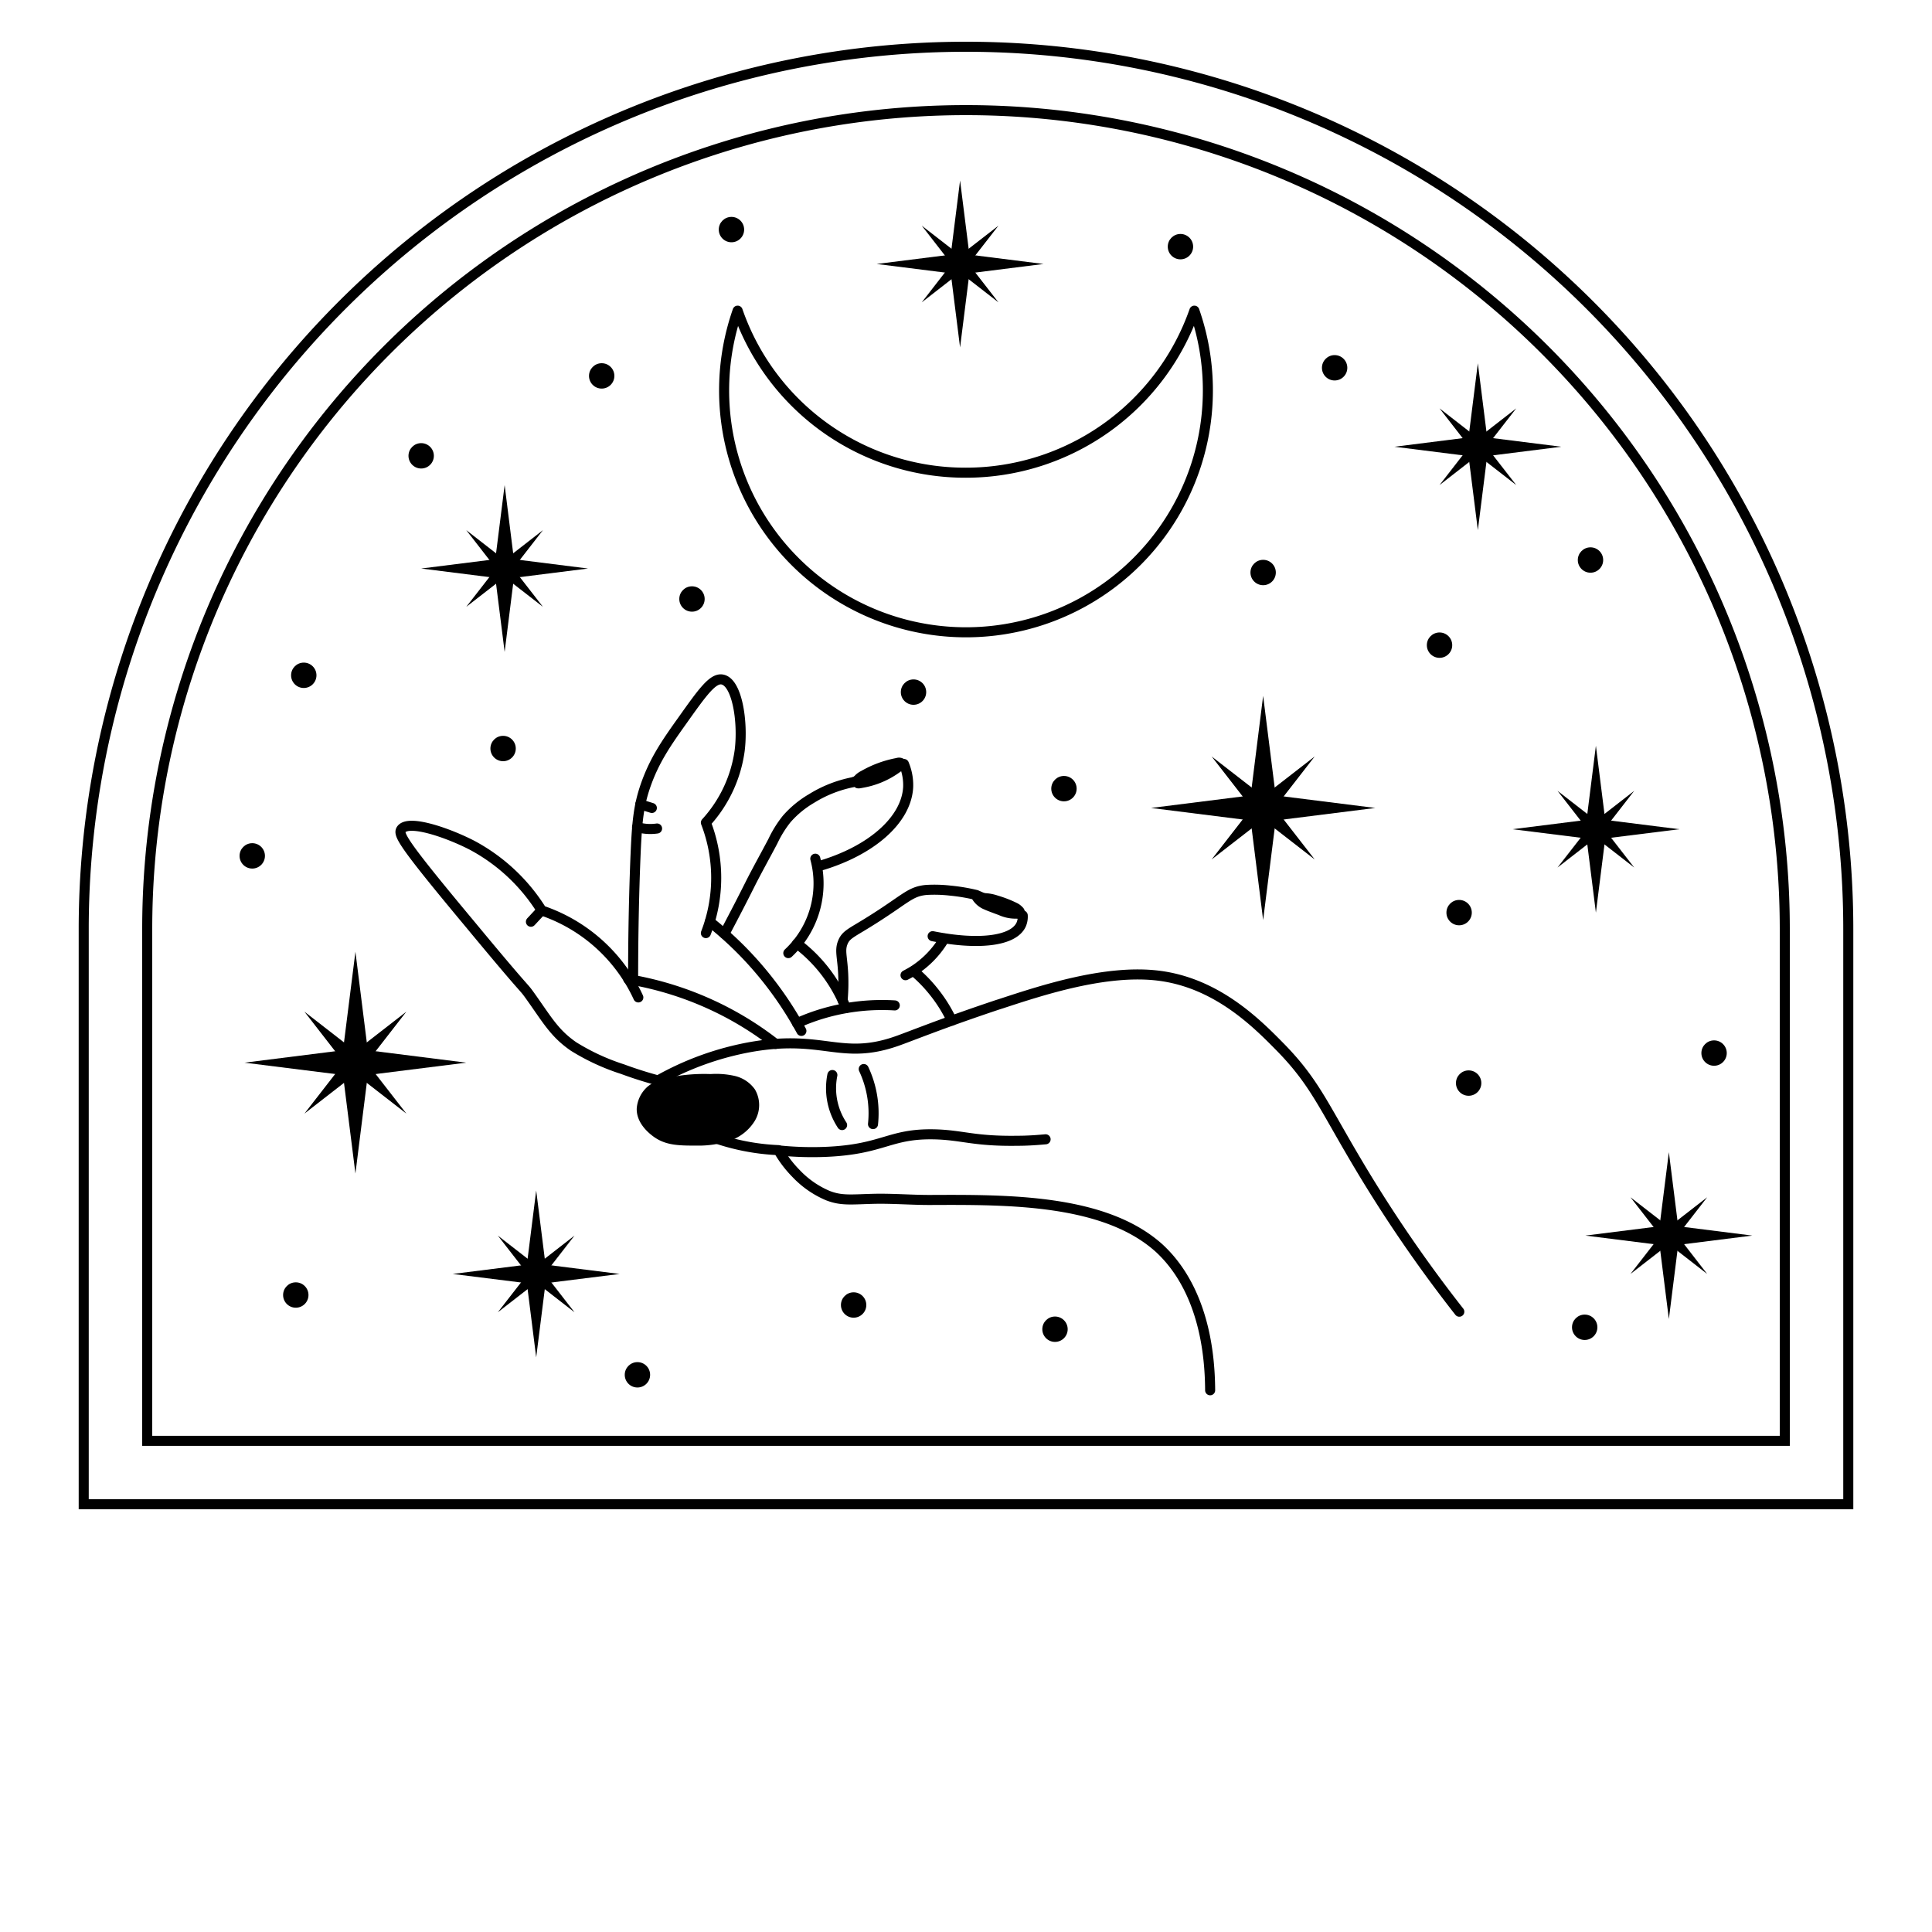 <svg id="Слой_1" data-name="Слой 1" xmlns="http://www.w3.org/2000/svg" viewBox="0 0 300 300"><defs><style>.cls-1,.cls-2{fill:none;stroke:#000;stroke-width:1.56px;}.cls-1{stroke-miterlimit:10;}.cls-2{stroke-linecap:round;stroke-linejoin:round;}</style></defs><g id="EDITABLE_STROKE" data-name="EDITABLE STROKE"><path class="cls-1" d="M150,7.26h0a137,137,0,0,1,137,137v89.32a0,0,0,0,1,0,0H13a0,0,0,0,1,0,0V144.24A137,137,0,0,1,150,7.26Z"/><path class="cls-1" d="M22.86,223.73V144.24a127.14,127.14,0,0,1,254.28,0v79.49Z"/><path class="cls-2" d="M150,73.4a37.39,37.39,0,0,1-35.46-25.16,37.56,37.56,0,1,0,70.92,0A37.58,37.58,0,0,1,150,73.4Z"/></g><g id="EDITABLE_STROKE-2" data-name="EDITABLE STROKE"><path class="cls-2" d="M187.91,215.88c-.08-14.06-5.72-20-7.84-22-8.43-7.67-23.33-7.61-35.7-7.55-2.87,0-5.74-.24-8.61-.18-3.65.09-5.08.33-7.22-.5a14.66,14.66,0,0,1-4.92-3.42,17.54,17.54,0,0,1-2.76-3.64,34.48,34.48,0,0,1-7.34-1.11,33.61,33.61,0,0,1-4.15-1.38l-5.9-8a62.59,62.59,0,0,1-6.82-2.09,34,34,0,0,1-7.57-3.5c-3-2.06-4.09-4.13-6.79-7.91-1.24-1.73,0,.15-9.28-11.06C62.55,131,61.79,129.57,62.3,128.8c1.1-1.62,7.26.52,11,2.45a28.65,28.65,0,0,1,10.82,10.13,25.47,25.47,0,0,1,15,13.5"/><path class="cls-2" d="M120.86,178.63a51,51,0,0,0,7.37.23c9-.38,9.81-2.87,16.84-2.72,4.37.1,6.11,1.1,12.86,1,1.87,0,3.41-.14,4.43-.23"/><path class="cls-2" d="M102.13,167.8a45.73,45.73,0,0,1,14.54-5.24c11.23-1.95,13.88,2.14,22.56-.89,2.17-.76,7-2.75,15.62-5.63l.63-.2c6.39-2.1,16.25-5.34,24.4-4.34,9.17,1.13,15.42,7.54,19,11.18,5.63,5.77,6.81,9.58,13.36,20.32a214.87,214.87,0,0,0,14.36,20.68"/><path class="cls-2" d="M129.25,166.93a10.39,10.39,0,0,0,1.51,7.77"/><path class="cls-2" d="M134.12,166a16.14,16.14,0,0,1,1.44,8.55"/><path class="cls-2" d="M97.56,152.05A51,51,0,0,1,110,155.81a50.35,50.35,0,0,1,10.44,6.29"/><path class="cls-2" d="M98.31,152c0-7.38.16-13.66.35-18.55.23-5.59.44-8.14,1.56-11.41,1.38-4,3.32-6.77,5.74-10.16,3.16-4.45,4.75-6.67,6.23-6.36,2.27.47,3.22,6.52,2.67,11a20.75,20.75,0,0,1-5.25,11.22,23.77,23.77,0,0,1,0,17.15"/><path class="cls-2" d="M110.22,143.13a55,55,0,0,1,7,6.63,55.83,55.83,0,0,1,7.22,10.32"/><path class="cls-2" d="M123.76,158.88a31.27,31.27,0,0,1,4.63-1.67,32.44,32.44,0,0,1,10.55-1.09"/><path class="cls-2" d="M122.41,148a14.82,14.82,0,0,0,4.19-14.66"/><path class="cls-2" d="M123.76,146.53a22.85,22.85,0,0,1,4.12,4,23.23,23.23,0,0,1,3.47,6"/><path class="cls-2" d="M112.49,145c1.73-3.26,3.08-5.9,4-7.74,1.13-2.24,2.36-4.42,3.52-6.63a17.65,17.65,0,0,1,2.13-3.44A15.45,15.45,0,0,1,126,124a19.17,19.17,0,0,1,6.44-2.54l7.92-2.83a8.42,8.42,0,0,1,.66,3.57c-.25,5.17-5.85,10-13.9,12.3"/><line class="cls-2" x1="84.07" y1="141.38" x2="82.44" y2="143.13"/><path class="cls-2" d="M98.92,128.43a7.28,7.28,0,0,0,3.11.22"/><path class="cls-2" d="M99.42,124.9l1.8.56"/><path class="cls-2" d="M130.84,155.33a30.56,30.56,0,0,0,.09-4.09c-.13-2.69-.55-3.61-.08-4.84s1.24-1.48,3.86-3.1c5.95-3.68,6.5-4.86,9.12-5.11a21.42,21.42,0,0,1,3.69.1,29.07,29.07,0,0,1,4.07.68l7.22,3.18a3.06,3.06,0,0,1-.25,1.43c-1.22,2.62-6.76,3.19-13.74,1.79"/><path class="cls-2" d="M140.61,151.43c.41-.21.82-.44,1.24-.7a14.84,14.84,0,0,0,4.8-5"/><path class="cls-2" d="M147.8,158.48A22.31,22.31,0,0,0,145,154a22,22,0,0,0-3.14-3.22"/></g><path d="M100.63,168.67a6.85,6.85,0,0,1,3.21-1.35,27.39,27.39,0,0,1,6.5-.54,13,13,0,0,1,3.79.3,5.3,5.3,0,0,1,3.09,2.08,4.8,4.8,0,0,1,0,4.86,7.29,7.29,0,0,1-3.91,3.11,15.48,15.48,0,0,1-5,.76c-2.81,0-4.85,0-6.75-1.34-.53-.38-2.75-2-2.69-4.41A5,5,0,0,1,100.63,168.67Z"/><path d="M132.74,120.44a3.48,3.48,0,0,1,1-.73,17.41,17.41,0,0,1,5.43-2,1.45,1.45,0,0,1,1.21.16,1,1,0,0,1,.16,1.17,2.64,2.64,0,0,1-.88.91,13.71,13.71,0,0,1-5.64,2.37c-.41.08-.93.22-1.28-.09A1.29,1.29,0,0,1,132.74,120.44Z"/><path d="M150.91,139.16c.09-.24.39-.35.64-.41a7.33,7.33,0,0,1,3.4.32,18.54,18.54,0,0,1,3,1.17,2.82,2.82,0,0,1,.8.6,1.14,1.14,0,0,1,.37.61,1,1,0,0,1-.39.88,1.86,1.86,0,0,1-.94.32,6.38,6.38,0,0,1-2.7-.56c-1.38-.51-1.9-.71-2.22-.86a3.92,3.92,0,0,1-1.68-1.27C150.83,139.49,150.87,139.26,150.91,139.16Z"/><polygon points="196.14 108.05 193.96 125.46 196.14 142.87 198.33 125.46 196.14 108.05"/><polygon points="213.56 125.46 196.14 123.27 178.73 125.46 196.14 127.65 213.56 125.46"/><polygon points="188.14 117.46 195.14 126.47 204.15 133.46 197.15 124.45 188.14 117.46"/><polygon points="204.15 117.46 195.14 124.45 188.14 133.46 197.15 126.47 204.15 117.46"/><polygon points="149.08 28.03 147.45 40.99 149.08 53.95 150.71 40.99 149.08 28.03"/><polygon points="162.04 40.99 149.08 39.36 136.13 40.99 149.08 42.62 162.04 40.99"/><polygon points="143.13 35.04 148.33 41.74 155.04 46.95 149.83 40.24 143.13 35.04"/><polygon points="155.04 35.04 148.33 40.24 143.13 46.95 149.83 41.74 155.04 35.04"/><polygon points="247.81 115.8 246.18 128.76 247.81 141.71 249.44 128.76 247.81 115.8"/><polygon points="260.77 128.76 247.81 127.13 234.85 128.76 247.81 130.38 260.77 128.76"/><polygon points="241.85 122.8 247.06 129.5 253.76 134.71 248.56 128.01 241.85 122.8"/><polygon points="253.76 122.8 247.06 128.01 241.85 134.71 248.56 129.5 253.76 122.8"/><polygon points="83.26 184.86 81.63 197.82 83.26 210.77 84.89 197.82 83.26 184.86"/><polygon points="96.22 197.82 83.26 196.19 70.3 197.82 83.26 199.44 96.22 197.82"/><polygon points="77.3 191.86 82.51 198.56 89.21 203.77 84.01 197.07 77.3 191.86"/><polygon points="89.21 191.86 82.51 197.07 77.3 203.77 84.01 198.56 89.21 191.86"/><polygon points="229.48 56.41 227.85 69.37 229.48 82.32 231.11 69.37 229.48 56.41"/><polygon points="242.44 69.37 229.48 67.74 216.53 69.37 229.48 71 242.44 69.37"/><polygon points="223.53 63.41 228.73 70.11 235.44 75.32 230.23 68.62 223.53 63.41"/><polygon points="235.44 63.41 228.73 68.62 223.53 75.32 230.23 70.11 235.44 63.41"/><polygon points="55.19 147.79 53.02 165.01 55.19 182.22 57.35 165.01 55.19 147.79"/><polygon points="72.4 165.01 55.19 162.84 37.97 165.01 55.19 167.17 72.4 165.01"/><polygon points="47.27 157.09 54.19 166 63.1 172.92 56.18 164.01 47.27 157.09"/><polygon points="63.1 157.09 54.19 164.01 47.27 172.92 56.18 166 63.1 157.09"/><polygon points="78.36 75.32 76.73 88.28 78.36 101.23 79.98 88.28 78.36 75.32"/><polygon points="91.31 88.28 78.36 86.65 65.4 88.28 78.36 89.91 91.31 88.28"/><polygon points="72.4 82.32 77.61 89.03 84.31 94.23 79.1 87.53 72.4 82.32"/><polygon points="84.31 82.32 77.61 87.53 72.4 94.23 79.1 89.03 84.31 82.32"/><polygon points="259.14 178.91 257.51 191.86 259.14 204.82 260.77 191.86 259.14 178.91"/><polygon points="272.09 191.86 259.14 190.23 246.18 191.86 259.14 193.49 272.09 191.86"/><polygon points="253.18 185.91 258.39 192.61 265.09 197.82 259.89 191.11 253.18 185.91"/><polygon points="265.09 185.91 258.39 191.11 253.18 197.82 259.89 192.61 265.09 185.91"/><circle cx="132.55" cy="202.64" r="1.97"/><circle cx="45.93" cy="201.09" r="1.97"/><circle cx="47.17" cy="104.86" r="1.97"/><circle cx="65.4" cy="70.78" r="1.97"/><circle cx="165.21" cy="122.46" r="1.97"/><circle cx="223.53" cy="100.18" r="1.97"/><circle cx="196.14" cy="88.9" r="1.97"/><circle cx="93.43" cy="58.37" r="1.97"/><circle cx="183.3" cy="38.3" r="1.97"/><circle cx="113.58" cy="35.65" r="1.97"/><circle cx="228.05" cy="168.18" r="1.97"/><circle cx="246.97" cy="86.96" r="1.97"/><circle cx="266.16" cy="163.52" r="1.97"/><circle cx="246.07" cy="206.1" r="1.97"/><circle cx="163.82" cy="206.4" r="1.97"/><circle cx="98.98" cy="213.48" r="1.97"/><circle cx="78.12" cy="116.23" r="1.97"/><circle cx="39.17" cy="132.9" r="1.97"/><circle cx="226.57" cy="141.71" r="1.97"/><circle cx="207.24" cy="57.11" r="1.97"/><circle cx="107.45" cy="93.01" r="1.97"/><circle cx="141.85" cy="107.47" r="1.97"/></svg>